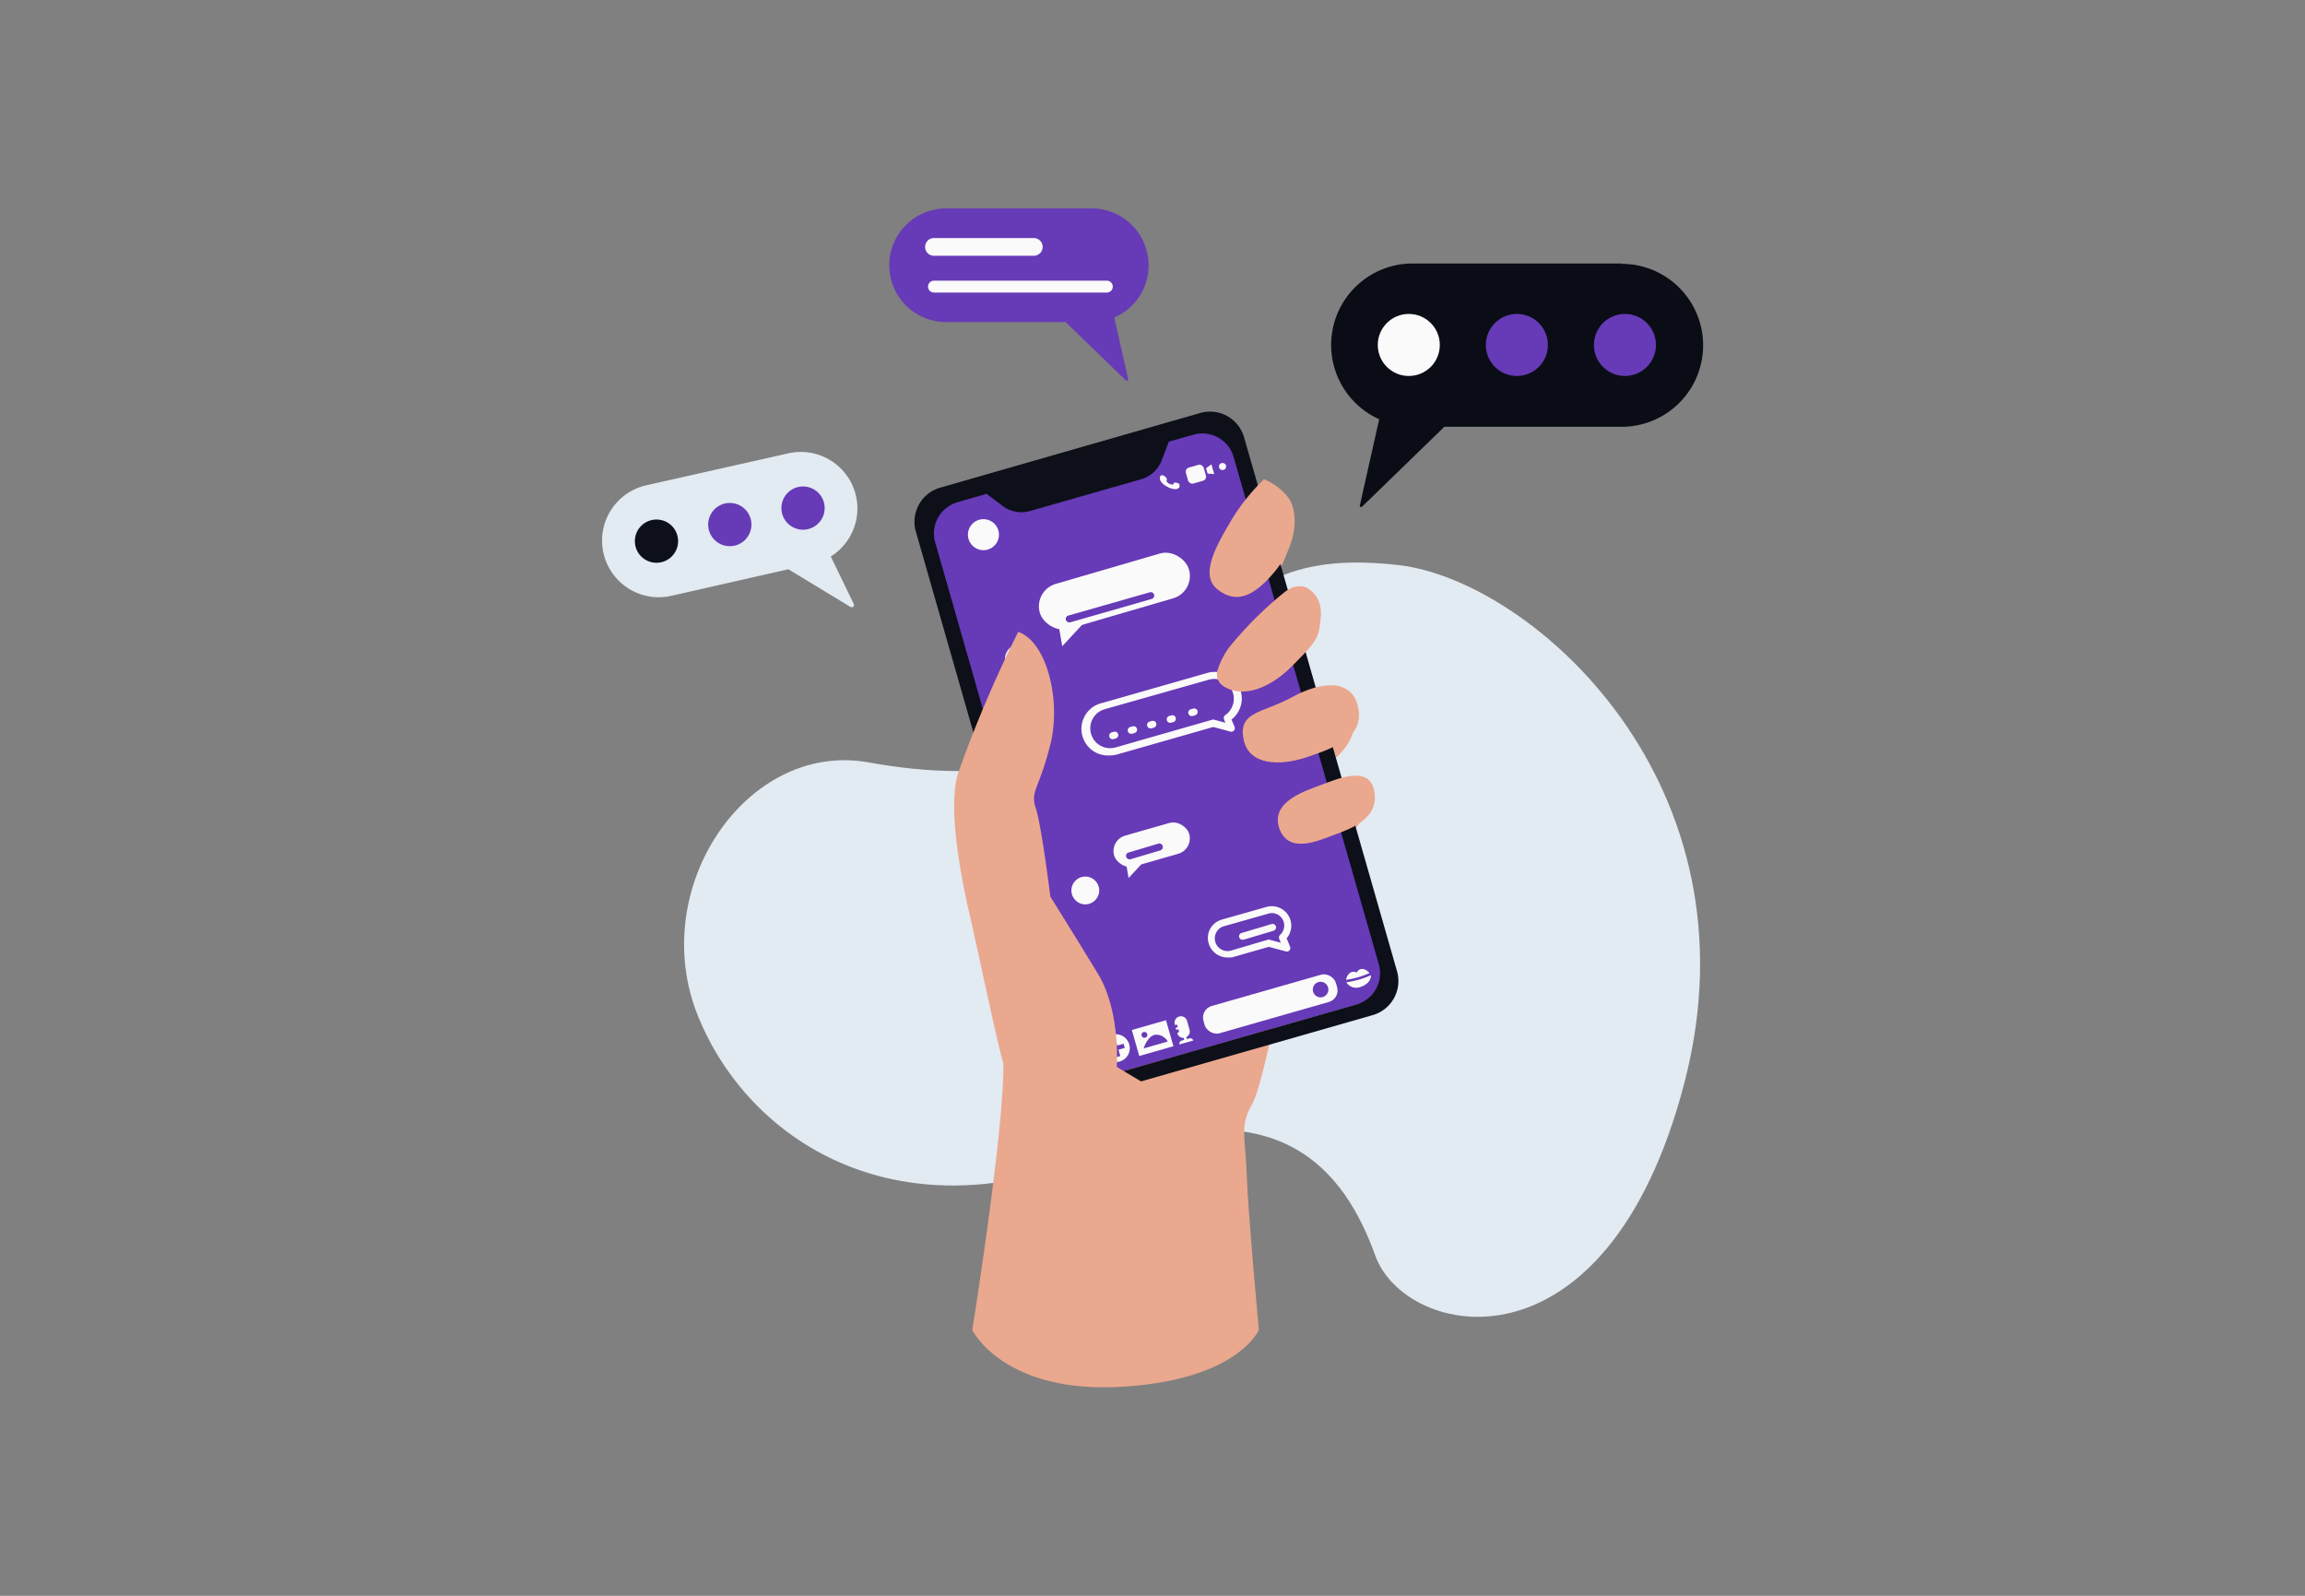 <svg id="Layer_1" data-name="Layer 1" xmlns="http://www.w3.org/2000/svg" viewBox="0 0 260 180"><rect x="0" y="0" width="260" height="180" fill="#808080" stroke="none"/><title>Flat Web Illustrations Pack - Scene 46</title><path d="M78.74,114.63c5.75,14.15,22.33,24.54,44,16s29,1.62,32.39,11,26.09,14.22,34.87-19.5-17.21-56.66-32.24-58.39-19.08,4.51-26.6,13.58S111.8,88.5,98,86,72.89,100.25,78.74,114.63Z" fill="#e2eaf2"/><path d="M113.18,119.87c.15,7.31-3.51,30.16-3.51,30.16s3.51,7.16,16.76,6.4S142,150,142,150s-1.22-13.1-1.37-17.52-.85-5.42.64-8,5.26-23.26,5.26-23.26l7.28-8.92s.87-3.57-1.92-3.88-7.78,3.88-10.91,7.23c0,0-3,0,1.32-4,5.69-5.25,10.49-5.39,10.65-11.19.15-5.42-6.81-1.62-10.18.37-1.5.89-2.59-.48,0-2.51s1.13-.89,3.93-4.08,3-6.47.85-7.85-5.66,3.13-8.76,6c-2.43,2.28.09,1.13,3.1-4s4.14-6.33,3.31-9.87-3.15-5.21-6.91,1.13-17.92,24-23.41,29S113.18,119.87,113.18,119.87Z" fill="#eaa88e"/><rect x="112.05" y="51.22" width="36.85" height="67.19" rx="2.98" transform="translate(-18.3 39.17) rotate(-15.97)" fill="#673AB7"/><path d="M135.36,46.59,106.08,55a4,4,0,0,0-2.76,5l17.21,60.13a4,4,0,0,0,5,2.76l29.28-8.38a4,4,0,0,0,2.76-5L140.34,49.36A4,4,0,0,0,135.36,46.59Zm20.17,62.18A3.66,3.66,0,0,1,153,113.3l-26.61,7.62a3.66,3.66,0,0,1-4.53-2.51L105.49,61.18A3.66,3.66,0,0,1,108,56.65l3.29-.95,1.78,1.35a3.52,3.52,0,0,0,3.12.59l12.52-3.58a3.53,3.53,0,0,0,2.34-2.16l.79-2.08,2.78-.79a3.67,3.67,0,0,1,4.53,2.51Z" fill="#0d1019"/><circle cx="114.93" cy="74.28" r="1.57" fill="#e2eaf2"/><circle cx="110.93" cy="60.31" r="1.75" fill="#fafafa"/><rect x="116.79" y="64.74" width="17.52" height="5.27" rx="2.63" transform="matrix(0.96, -0.28, 0.28, 0.96, -13.69, 37.15)" fill="#fafafa"/><polygon points="119.48 70.94 119.82 72.89 122.41 70.1 119.48 70.94" fill="#fafafa"/><path d="M120.63,70.2a.39.39,0,0,1-.11-.77l9.17-2.62a.39.39,0,0,1,.49.27.39.39,0,0,1-.27.48l-9.17,2.63Z" fill="#673AB7"/><circle cx="122.42" cy="100.44" r="1.57" fill="#fafafa"/><rect x="125.5" y="93.47" width="8.81" height="3.62" rx="1.81" transform="translate(-21.2 39.42) rotate(-15.97)" fill="#fafafa"/><polygon points="126.97 97.09 127.3 99.04 129.9 96.25 126.97 97.09" fill="#fafafa"/><path d="M127.41,96.93a.41.41,0,0,1-.38-.29.38.38,0,0,1,.27-.48l3.36-1a.39.39,0,0,1,.49.27.4.4,0,0,1-.27.49l-3.36,1Z" fill="#673AB7"/><path d="M138.45,108a2.21,2.21,0,0,1-2.12-1.61,2.17,2.17,0,0,1,.2-1.67,2.21,2.21,0,0,1,1.32-1l5-1.42a2.2,2.2,0,0,1,2.28,3.54l.39.95a.41.41,0,0,1-.07.41.38.38,0,0,1-.4.12l-1.93-.52-4.05,1.16A2.43,2.43,0,0,1,138.45,108Zm5-5a1.39,1.39,0,0,0-.4.06l-5,1.42a1.37,1.37,0,0,0-.84.67,1.41,1.41,0,0,0-.13,1.08,1.44,1.44,0,0,0,1.76,1L143,106a.41.41,0,0,1,.22,0l1.25.34-.18-.45a.41.41,0,0,1,.1-.44,1.41,1.41,0,0,0-.94-2.46Z" fill="#fafafa"/><path d="M140.18,106a.39.39,0,0,1-.11-.77l3.37-1a.39.39,0,0,1,.48.27.4.4,0,0,1-.27.49l-3.36,1Z" fill="#fafafa"/><path d="M125.21,85.21a3,3,0,0,1-.83-5.93l11.78-3.37a2.94,2.94,0,0,1,.84-.12,3,3,0,0,1,1.91,5.37l.35.83a.41.41,0,0,1-.07.41.4.4,0,0,1-.4.12L136.86,82l-10.81,3.09A2.94,2.94,0,0,1,125.21,85.21ZM137,76.58a2.57,2.57,0,0,0-.62.08L124.6,80a2.24,2.24,0,0,0-1.53,2.77,2.22,2.22,0,0,0,2.14,1.62,2.57,2.57,0,0,0,.62-.08l10.92-3.13a.37.37,0,0,1,.21,0l1.26.34-.15-.38a.38.38,0,0,1,.14-.48A2.24,2.24,0,0,0,137,76.58Z" fill="#fafafa"/><path d="M125.5,83.38a.38.38,0,0,1-.37-.28.4.4,0,0,1,.26-.49l.25-.07a.39.39,0,1,1,.22.75l-.25.08Z" fill="#fafafa"/><path d="M127.62,82.77a.39.39,0,0,1-.11-.77l.25-.07a.4.4,0,0,1,.49.27.39.39,0,0,1-.27.48l-.25.08Z" fill="#fafafa"/><path d="M129.8,82.16a.39.39,0,0,1-.11-.77l.25-.07a.39.39,0,0,1,.48.27.4.4,0,0,1-.27.49l-.25.07Z" fill="#fafafa"/><path d="M132,81.53a.39.39,0,0,1-.38-.28.4.4,0,0,1,.27-.49l.25-.07a.39.39,0,0,1,.48.27.4.4,0,0,1-.27.49l-.25.07Z" fill="#fafafa"/><path d="M134.45,80.77a.39.39,0,0,1-.11-.77l.25-.07a.39.39,0,0,1,.49.27.39.39,0,0,1-.27.48l-.25.08Z" fill="#fafafa"/><path d="M133,54.58a.75.75,0,0,0-.5-.14c-.08,0-.11.06-.13.12l-.06.08c0,.06-.25,0-.42-.08s-.32-.25-.29-.31a.3.3,0,0,1,0-.1.17.17,0,0,0,0-.17.75.75,0,0,0-.39-.35.32.32,0,0,0-.25,0,.17.17,0,0,0-.09.1.66.66,0,0,0,.14.66,1.91,1.91,0,0,0,.64.5,1.87,1.87,0,0,0,.76.27.69.69,0,0,0,.33,0,.61.61,0,0,0,.3-.21.12.12,0,0,0,0-.12A.32.32,0,0,0,133,54.58Z" fill="#fafafa"/><rect x="133.85" y="52.55" width="2.09" height="1.87" rx="0.48" transform="translate(-9.51 39.18) rotate(-15.97)" fill="#fafafa"/><polygon points="136.96 53.47 136.22 53.42 136.04 52.81 136.65 52.37 136.96 53.47" fill="#fafafa"/><circle cx="137.9" cy="52.62" r="0.4" fill="#fafafa"/><rect x="135.52" y="111.64" width="15.54" height="3.2" rx="1.35" transform="translate(-25.63 43.8) rotate(-15.97)" fill="#fafafa"/><circle cx="148.96" cy="111.62" r="0.88" fill="#673AB7"/><circle cx="125.87" cy="118.23" r="1.57" fill="#fafafa"/><rect x="124.86" y="117.99" width="1.98" height="0.49" transform="translate(-27.67 39.19) rotate(-15.97)" fill="#673AB7"/><rect x="125.61" y="117.24" width="0.49" height="1.98" transform="translate(-27.67 39.19) rotate(-15.97)" fill="#673AB7"/><rect x="128.01" y="115.57" width="4.01" height="3.05" transform="translate(-27.2 40.29) rotate(-15.97)" fill="#fafafa"/><path d="M129,118.26l2.72-.78a1.52,1.52,0,0,0-1.37-.77C129.43,116.82,129,118.26,129,118.26Z" fill="#673AB7"/><circle cx="129.09" cy="116.73" r="0.33" fill="#673AB7"/><path d="M133,116.39l-.08-.3-.25.07-.06-.23.24-.07-.09-.3-.24.07,0-.08a.71.71,0,0,1,.49-.89.72.72,0,0,1,.89.49l.28,1a.73.73,0,0,1-.5.89.72.72,0,0,1-.89-.5v0Z" fill="#fafafa"/><path d="M134.18,117.12l-.45.13h0l-.45.13a.36.36,0,0,0-.24.43l.78-.22h0l.78-.22A.36.36,0,0,0,134.18,117.12Z" fill="#fafafa"/><rect x="133.53" y="116.74" width="0.31" height="0.69" transform="translate(-27.06 41.3) rotate(-15.97)" fill="#fafafa"/><path d="M154.63,110c.06.38-.23,1-1.13,1.31a1.32,1.32,0,0,1-1.64-.51A9.89,9.89,0,0,0,154.63,110Z" fill="#fafafa"/><path d="M151.83,110.52c.08-.48.5-1.15,1.2-.82.42-.73,1.15-.32,1.45.06A9.7,9.7,0,0,1,151.83,110.52Z" fill="#fafafa"/><path d="M114.85,71.28A141.31,141.31,0,0,0,108.15,87c-1.37,3.8.3,12.18,1.22,16.14s3.2,14.93,3.81,16.76,4.87,7.92,16.14,2.44l-3.35-2s.46-6.25-2.13-10.51-5.36-8.69-5.36-8.69-1-8.07-1.65-10,.4-2.13,1.65-7.16S118.05,72.34,114.85,71.28Z" fill="#eaa88e"/><path d="M137.24,66.4c2.14,1.81,4.27.92,6.71-2.13s2.43-6.4,1.52-7.92a6.48,6.48,0,0,0-2.89-2.29,22.69,22.69,0,0,0-3.66,4.57C137.4,61.22,135.26,64.73,137.24,66.4Z" fill="#eaa88e"/><path d="M137.34,75.59a1.58,1.58,0,0,0,.62,1.78c2.2,1.47,5.3.24,7.7-2.16,2.74-2.74,3.47-3.48,3.16-6.07S147,65.34,145,66.71a42.16,42.16,0,0,0-5.9,5.76A8.57,8.57,0,0,0,137.34,75.59Z" fill="#eaa88e"/><path d="M144.29,93.4c1,2.9,4.15,1.54,6.05.83s5.15-1.77,4.7-4.86-4-1.6-5.84-.9S143.29,90.36,144.29,93.4Z" fill="#eaa88e"/><path d="M140.33,83.63c.65,2.58,3.86,2.86,7.1,1.77s6.45-2.31,5.77-5.59-4.13-3-7.46-1.17S139.47,80.22,140.33,83.63Z" fill="#eaa88e"/><path d="M129.56,29.92a6.41,6.41,0,0,0-6.41-6.41H106.72a6.41,6.41,0,1,0,0,12.82H120.2L127,42.91a.16.16,0,0,0,.26-.15l-1.57-6.94A6.4,6.4,0,0,0,129.56,29.92Z" fill="#673AB7"/><path d="M116.61,28.85H105.35a1,1,0,0,1,0-2h11.26a1,1,0,1,1,0,2Z" fill="#fafafa"/><path d="M124.85,33h-19.5a.67.67,0,0,1,0-1.34h19.5a.67.67,0,1,1,0,1.34Z" fill="#fafafa"/><path d="M182.88,29.72H159.32a9.19,9.19,0,0,0-3.75,17.57L153.39,57a.15.15,0,0,0,.26.14l9.27-9h20a9.19,9.19,0,0,0,0-18.38Z" fill="#0a0d16"/><circle cx="183.29" cy="38.91" r="3.5" fill="#673AB7"/><circle cx="158.91" cy="38.91" r="3.5" fill="#fafafa"/><circle cx="171.1" cy="38.91" r="3.5" fill="#673AB7"/><path d="M93.71,62.77A6.38,6.38,0,0,0,88.9,51.14l-16,3.6a6.39,6.39,0,0,0,2.81,12.47l13.22-3,7,4.25a.26.26,0,0,0,.37-.34Z" fill="#e2eaf2"/><circle cx="90.58" cy="57.31" r="2.44" fill="#673AB7"/><circle cx="82.32" cy="59.17" r="2.44" fill="#673AB7"/><circle cx="74.05" cy="61.04" r="2.44" fill="#0d1019"/></svg>